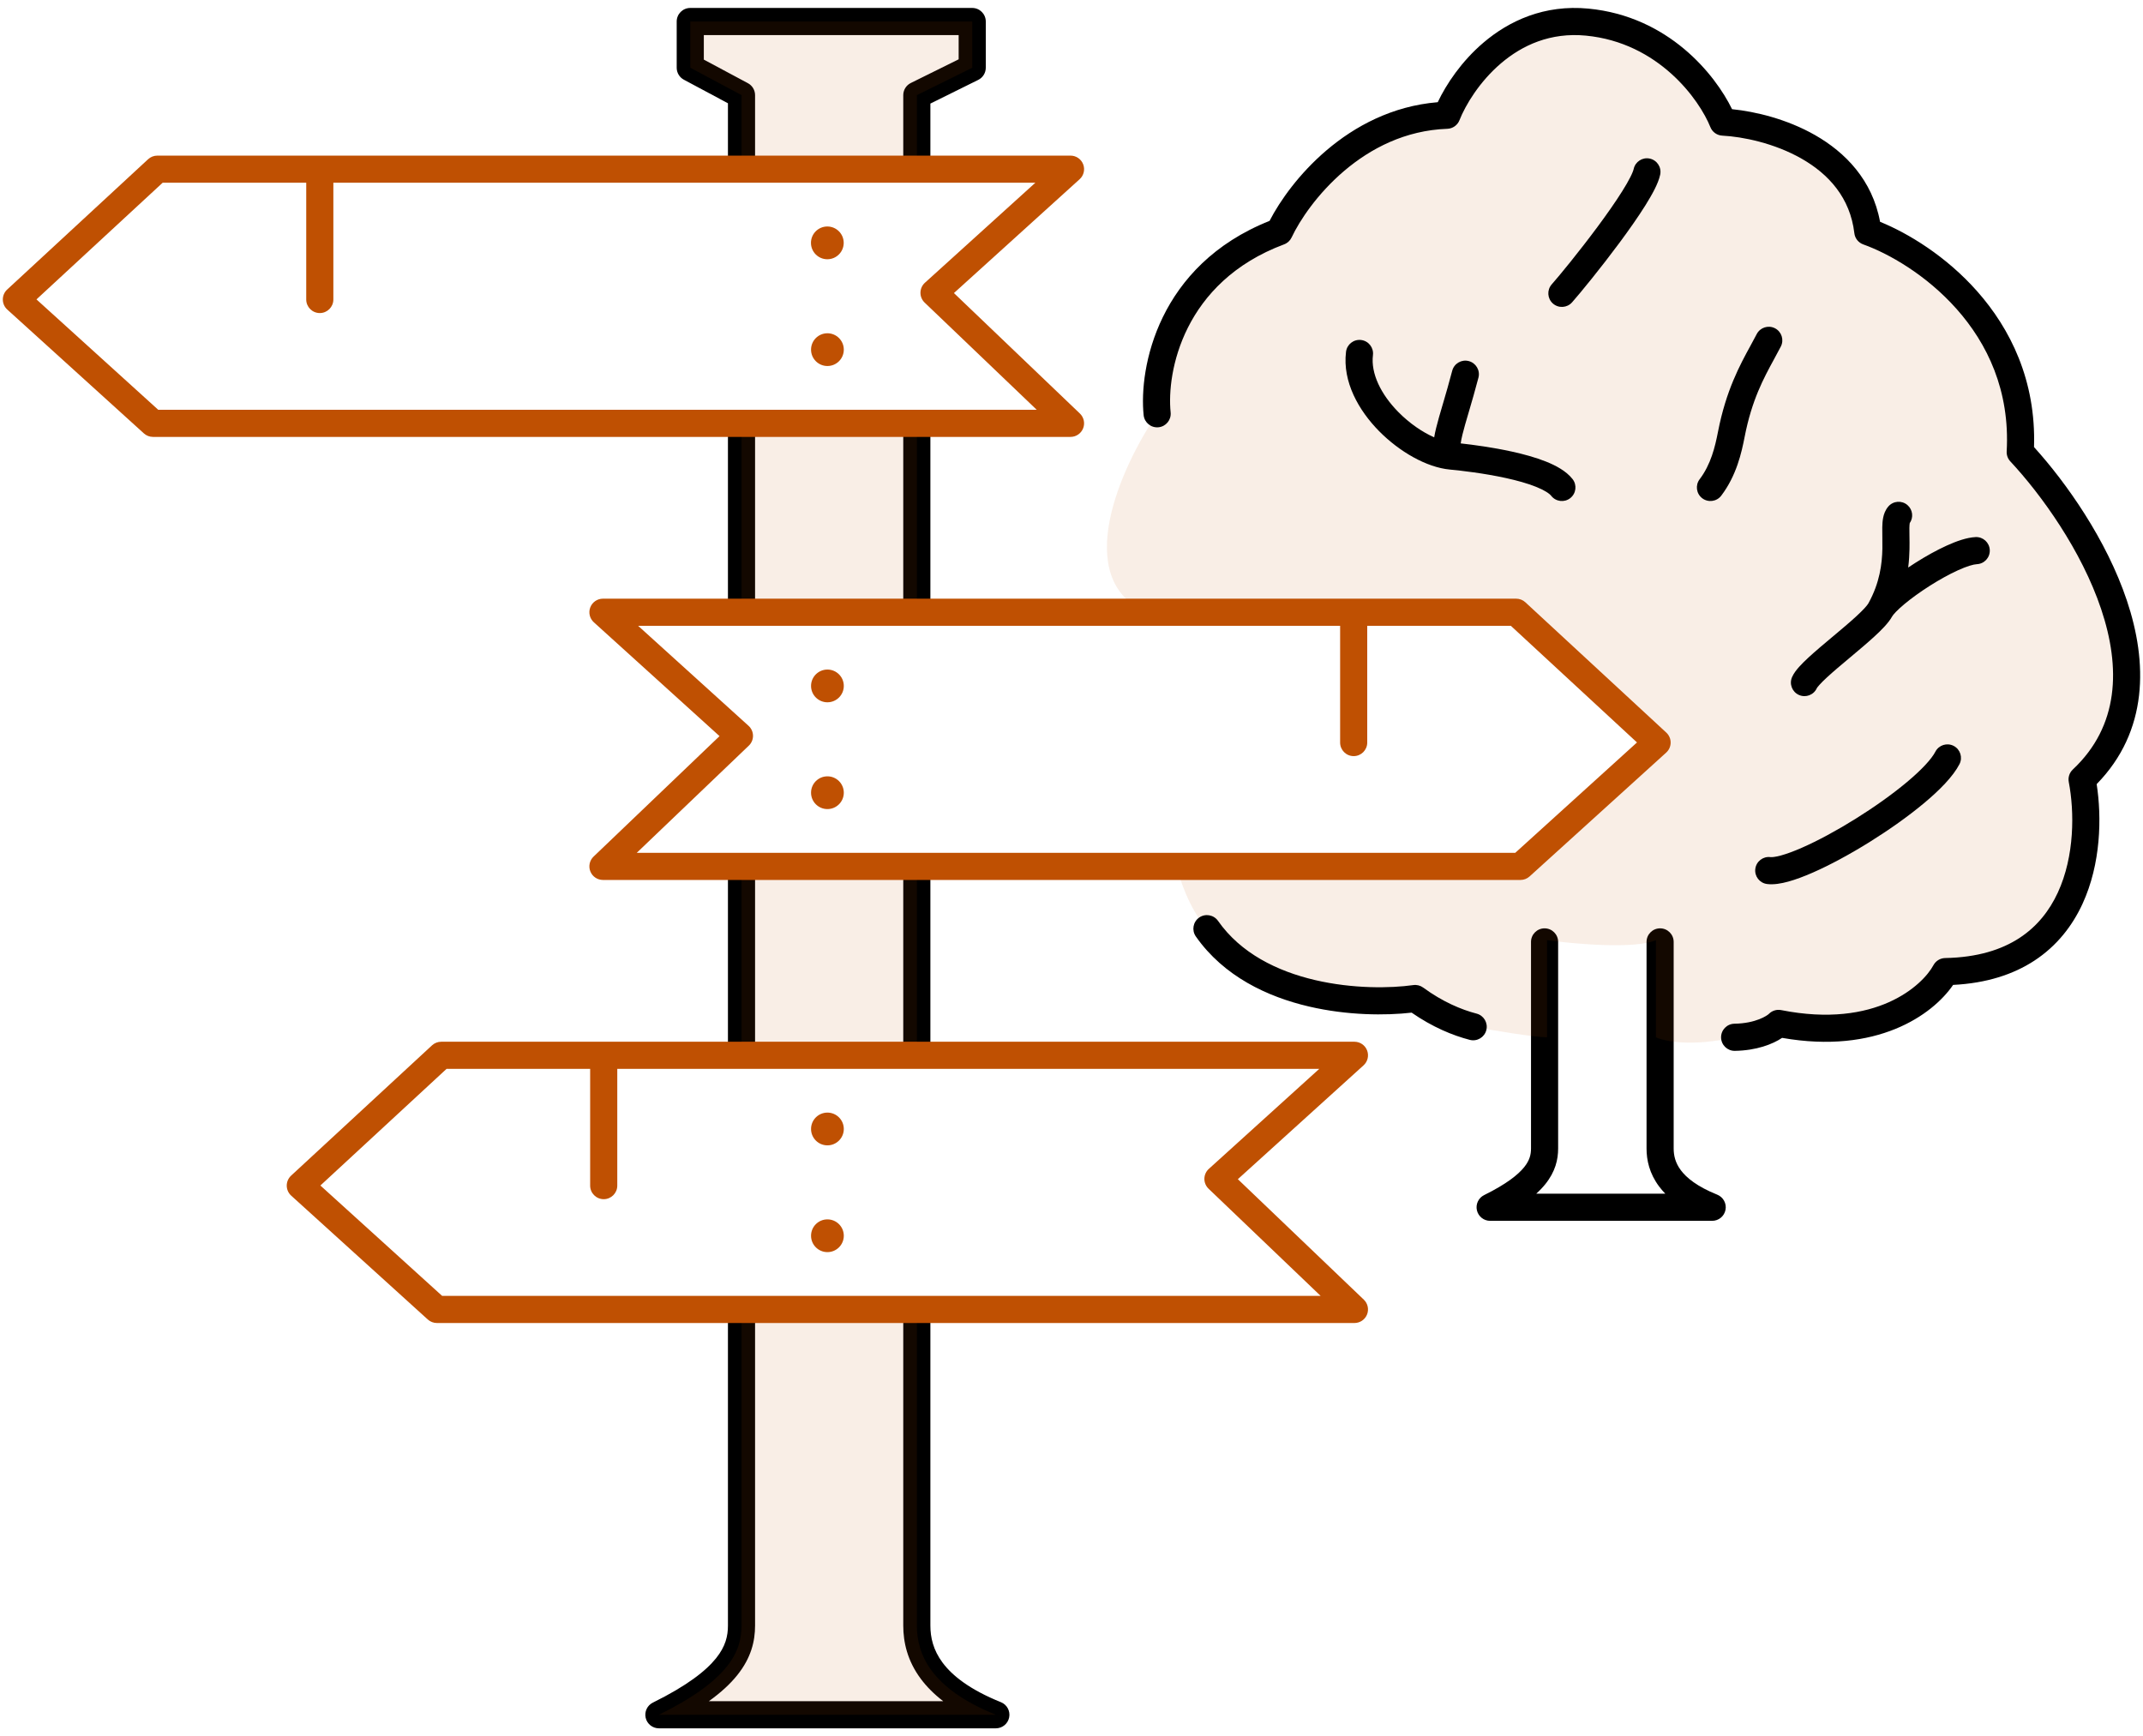 <svg width="158" height="128" viewBox="0 0 158 128" fill="none" xmlns="http://www.w3.org/2000/svg">
<path fill-rule="evenodd" clip-rule="evenodd" d="M49.892 1.586C49.892 1.034 50.34 0.586 50.892 0.586H71.68C72.232 0.586 72.68 1.034 72.68 1.586V4.994C72.68 5.374 72.464 5.722 72.123 5.89L68.596 7.635V12.263C68.596 12.816 68.149 13.263 67.596 13.263C67.044 13.263 66.596 12.816 66.596 12.263V7.014C66.596 6.634 66.812 6.286 67.153 6.118L70.68 4.373V2.586H51.892V4.395L55.141 6.132C55.467 6.306 55.67 6.645 55.67 7.014V12.263C55.67 12.816 55.222 13.263 54.67 13.263C54.117 13.263 53.67 12.816 53.67 12.263V7.613L50.421 5.876C50.096 5.702 49.892 5.363 49.892 4.994V1.586ZM54.67 30.352C55.222 30.352 55.67 30.8 55.67 31.352V45.031C55.67 45.584 55.222 46.031 54.67 46.031C54.117 46.031 53.67 45.584 53.67 45.031V31.352C53.67 30.8 54.117 30.352 54.67 30.352ZM67.596 30.352C68.149 30.352 68.596 30.8 68.596 31.352V45.031C68.596 45.584 68.149 46.031 67.596 46.031C67.044 46.031 66.596 45.584 66.596 45.031V31.352C66.596 30.8 67.044 30.352 67.596 30.352ZM54.67 63.018C55.222 63.018 55.67 63.466 55.67 64.018V77.64C55.67 78.192 55.222 78.64 54.67 78.64C54.118 78.64 53.67 78.192 53.67 77.64V64.018C53.67 63.466 54.118 63.018 54.67 63.018ZM67.596 63.018C68.149 63.018 68.596 63.466 68.596 64.018V77.64C68.596 78.192 68.149 78.64 67.596 78.64C67.044 78.64 66.596 78.192 66.596 77.64V64.018C66.596 63.466 67.044 63.018 67.596 63.018ZM54.67 95.728C55.222 95.728 55.67 96.176 55.67 96.728V119.839C55.67 120.982 55.387 122.215 54.351 123.503C53.841 124.137 53.16 124.771 52.263 125.414H69.542C68.862 124.892 68.32 124.342 67.894 123.772C66.889 122.426 66.596 121.047 66.596 119.839V96.728C66.596 96.176 67.044 95.728 67.596 95.728C68.149 95.728 68.596 96.176 68.596 96.728V119.839C68.596 120.702 68.797 121.638 69.497 122.575C70.207 123.527 71.491 124.559 73.796 125.487C74.241 125.665 74.496 126.134 74.405 126.604C74.314 127.075 73.902 127.414 73.423 127.414H48.579C48.114 127.414 47.711 127.094 47.605 126.642C47.499 126.189 47.72 125.723 48.136 125.518C50.671 124.266 52.048 123.175 52.793 122.249C53.504 121.364 53.67 120.591 53.67 119.839V96.728C53.67 96.176 54.118 95.728 54.67 95.728Z" fill="black"/>
<g opacity="0.1">
<path d="M66.674 126.414H54.673H48.582C53.776 123.85 54.673 121.734 54.673 119.839L54.673 106.048L54.673 96.728H67.6V106.048V119.839C67.6 121.911 68.588 124.468 73.427 126.414H66.674Z" fill="#BF5002"/>
<path d="M54.673 64.018V77.64H67.6V64.018H54.673Z" fill="#BF5002"/>
<path d="M54.673 31.352V45.031H67.6V31.352H54.673Z" fill="#BF5002"/>
<path d="M54.673 7.014V12.263H67.6V7.014L71.683 4.994V1.586H50.896V4.994L54.673 7.014Z" fill="#BF5002"/>
</g>
<path fill-rule="evenodd" clip-rule="evenodd" d="M113.879 68.438C114.431 68.438 114.879 68.886 114.879 69.438V84.668C114.879 85.488 114.672 86.378 113.935 87.296C113.744 87.532 113.522 87.767 113.263 88.001H122.78C122.61 87.826 122.457 87.647 122.32 87.463C121.606 86.507 121.397 85.523 121.397 84.668V69.438C121.397 68.886 121.845 68.438 122.397 68.438C122.949 68.438 123.397 68.886 123.397 69.438V84.668C123.397 85.178 123.514 85.719 123.923 86.267C124.343 86.83 125.129 87.477 126.61 88.073C127.055 88.252 127.31 88.721 127.219 89.191C127.128 89.661 126.716 90.001 126.237 90.001H109.865C109.4 90.001 108.997 89.681 108.891 89.228C108.785 88.776 109.006 88.31 109.422 88.104C111.072 87.29 111.93 86.598 112.376 86.043C112.79 85.528 112.879 85.097 112.879 84.668V69.438C112.879 68.886 113.326 68.438 113.879 68.438Z" fill="black"/>
<path opacity="0.1" d="M88.985 68.463C92.723 73.794 100.778 74.117 104.338 73.612C105.883 74.742 107.369 75.369 108.615 75.692C110.041 75.952 113.125 76.47 114.058 76.47V69.31C116.087 69.592 120.535 69.987 122.09 69.31V76.47C122.707 76.768 124.73 77.185 127.892 76.47C129.705 76.442 130.806 75.776 131.13 75.447C138.536 76.915 142.416 73.513 143.431 71.628C153.634 71.44 154.401 62.104 153.509 57.459C161.163 50.271 153.658 38.379 148.948 33.331C149.482 23.72 141.68 18.491 137.712 17.077C137 11.02 130.296 9.169 127.032 9.001C126.142 6.78 122.894 2.196 117.02 1.631C111.146 1.066 107.675 5.972 106.674 8.496C99.91 8.738 95.623 14.318 94.325 17.077C86.315 20.065 84.98 27.273 85.314 30.504C82.674 34.371 78.845 42.725 84.649 45.213H111.596L122.09 54.286L112.374 63.739H86.722C86.935 64.712 87.685 67.019 88.985 68.463Z" fill="#BF5002"/>
<path fill-rule="evenodd" clip-rule="evenodd" d="M100.794 77.438C100.645 77.052 100.275 76.798 99.861 76.798H32.532C32.281 76.798 32.038 76.892 31.853 77.063L21.462 86.67C21.256 86.861 21.14 87.129 21.141 87.409C21.143 87.69 21.262 87.957 21.47 88.145L31.541 97.275C31.725 97.442 31.964 97.534 32.212 97.534H99.861C100.27 97.534 100.637 97.286 100.789 96.907C100.941 96.528 100.847 96.094 100.552 95.812L91.265 86.931L100.532 78.539C100.839 78.261 100.943 77.824 100.794 77.438ZM97.267 78.798L89.126 86.17C88.92 86.356 88.801 86.62 88.797 86.897C88.794 87.175 88.906 87.442 89.106 87.634L97.368 95.534H32.598L23.622 87.397L32.924 78.798H43.511V87.405C43.511 87.957 43.959 88.405 44.511 88.405C45.063 88.405 45.511 87.957 45.511 87.405V78.798H97.267Z" fill="#BF5002"/>
<path fill-rule="evenodd" clip-rule="evenodd" d="M43.521 44.775C43.67 44.389 44.041 44.135 44.454 44.135H111.783C112.035 44.135 112.277 44.229 112.462 44.4L122.853 54.007C123.059 54.198 123.175 54.466 123.174 54.746C123.173 55.027 123.054 55.294 122.846 55.482L112.774 64.612C112.59 64.779 112.351 64.871 112.103 64.871H44.454C44.046 64.871 43.678 64.623 43.526 64.244C43.374 63.865 43.468 63.431 43.763 63.149L53.05 54.268L43.783 45.876C43.477 45.598 43.372 45.161 43.521 44.775ZM47.048 46.135L55.189 53.507C55.395 53.693 55.514 53.957 55.518 54.234C55.522 54.512 55.41 54.779 55.209 54.971L46.947 62.871H111.717L120.693 54.734L111.392 46.135H100.804V54.742C100.804 55.294 100.357 55.742 99.805 55.742C99.252 55.742 98.805 55.294 98.805 54.742V46.135H47.048Z" fill="#BF5002"/>
<path fill-rule="evenodd" clip-rule="evenodd" d="M79.861 12.112C79.712 11.726 79.341 11.472 78.928 11.472H11.599C11.347 11.472 11.105 11.567 10.92 11.738L0.529 21.345C0.323 21.535 0.207 21.803 0.208 22.084C0.209 22.364 0.328 22.631 0.536 22.82L10.608 31.95C10.792 32.117 11.031 32.209 11.279 32.209H78.928C79.336 32.209 79.704 31.96 79.856 31.581C80.008 31.202 79.914 30.768 79.619 30.486L70.332 21.605L79.599 13.213C79.906 12.936 80.01 12.498 79.861 12.112ZM76.334 13.472L68.193 20.844C67.987 21.03 67.868 21.294 67.864 21.572C67.86 21.849 67.972 22.116 68.173 22.308L76.435 30.209H11.665L2.689 22.072L11.991 13.472H22.578V22.079C22.578 22.631 23.025 23.079 23.578 23.079C24.13 23.079 24.578 22.631 24.578 22.079V13.472H76.334Z" fill="#BF5002"/>
<path fill-rule="evenodd" clip-rule="evenodd" d="M121.633 11.691C122.173 11.806 122.518 12.337 122.403 12.877C122.33 13.224 122.169 13.6 121.991 13.954C121.805 14.323 121.568 14.73 121.303 15.153C120.771 16.002 120.094 16.963 119.4 17.899C118.015 19.768 116.523 21.591 115.904 22.29C115.538 22.703 114.906 22.741 114.492 22.375C114.079 22.008 114.041 21.376 114.407 20.963C114.979 20.317 116.435 18.542 117.794 16.708C118.472 15.793 119.115 14.877 119.608 14.091C119.855 13.698 120.056 13.348 120.204 13.055C120.359 12.747 120.427 12.555 120.447 12.462C120.562 11.921 121.093 11.576 121.633 11.691ZM130.864 24.199C131.356 24.451 131.55 25.054 131.298 25.546C131.141 25.852 130.975 26.155 130.805 26.467C130.027 27.894 129.158 29.486 128.628 32.213C128.405 33.36 128.032 35.056 126.905 36.541C126.571 36.98 125.943 37.066 125.503 36.732C125.064 36.398 124.978 35.771 125.312 35.331C126.138 34.243 126.447 32.952 126.665 31.831C127.259 28.778 128.282 26.908 129.071 25.467C129.232 25.173 129.383 24.898 129.518 24.633C129.77 24.142 130.373 23.947 130.864 24.199ZM100.354 25.065C100.902 25.132 101.292 25.631 101.225 26.179C101.059 27.528 101.807 29.066 103.101 30.379C103.928 31.217 104.876 31.86 105.74 32.241C105.776 32.016 105.827 31.787 105.882 31.56C106.002 31.068 106.172 30.489 106.361 29.846C106.372 29.808 106.384 29.77 106.395 29.732C106.6 29.034 106.832 28.24 107.069 27.334C107.208 26.799 107.755 26.479 108.289 26.619C108.823 26.759 109.143 27.305 109.004 27.839C108.759 28.777 108.519 29.596 108.314 30.296L108.288 30.384C108.091 31.052 107.933 31.589 107.825 32.034C107.755 32.32 107.715 32.532 107.696 32.688C108.646 32.793 110.072 32.984 111.467 33.291C112.335 33.482 113.221 33.723 113.982 34.027C114.708 34.317 115.473 34.722 115.942 35.318C116.283 35.752 116.208 36.38 115.774 36.722C115.34 37.063 114.711 36.988 114.369 36.554C114.242 36.391 113.896 36.147 113.24 35.885C112.621 35.637 111.853 35.423 111.038 35.244C109.412 34.887 107.716 34.693 106.903 34.617C105.174 34.457 103.168 33.294 101.677 31.783C100.188 30.272 98.968 28.158 99.24 25.936C99.307 25.388 99.805 24.998 100.354 25.065ZM140.802 38.563C141.091 38.148 141.026 37.574 140.635 37.236C140.218 36.874 139.586 36.92 139.225 37.338C138.991 37.608 138.892 37.918 138.844 38.157C138.795 38.399 138.781 38.653 138.777 38.882C138.773 39.089 138.777 39.318 138.781 39.543C138.781 39.571 138.782 39.598 138.782 39.626C138.787 39.885 138.79 40.155 138.785 40.442C138.762 41.573 138.595 42.96 137.754 44.479C137.669 44.632 137.384 44.955 136.851 45.445C136.352 45.903 135.74 46.417 135.11 46.944L135.097 46.954C134.482 47.47 133.848 48 133.339 48.471C133.082 48.709 132.841 48.944 132.643 49.166C132.459 49.372 132.252 49.632 132.127 49.914C131.903 50.419 132.13 51.01 132.635 51.234C133.14 51.458 133.731 51.23 133.955 50.725C133.954 50.728 133.954 50.727 133.957 50.723C133.967 50.706 134.014 50.634 134.136 50.498C134.273 50.344 134.461 50.157 134.695 49.941C135.166 49.506 135.763 49.005 136.394 48.477L136.406 48.467C137.022 47.951 137.668 47.41 138.204 46.917C138.71 46.453 139.239 45.926 139.503 45.448C139.579 45.312 139.863 44.989 140.415 44.529C140.931 44.099 141.589 43.625 142.288 43.181C142.988 42.737 143.709 42.336 144.35 42.045C145.023 41.739 145.501 41.604 145.751 41.592C146.302 41.567 146.729 41.099 146.703 40.547C146.677 39.995 146.209 39.569 145.658 39.594C145.006 39.625 144.237 39.899 143.523 40.224C142.777 40.563 141.973 41.012 141.217 41.493C141.038 41.606 140.861 41.722 140.687 41.839C140.751 41.35 140.776 40.895 140.784 40.481C140.791 40.155 140.786 39.854 140.782 39.591C140.781 39.564 140.781 39.538 140.781 39.511C140.776 39.278 140.773 39.087 140.776 38.919C140.78 38.736 140.79 38.627 140.802 38.563ZM140.809 38.532C140.81 38.529 140.81 38.528 140.81 38.528C140.811 38.528 140.81 38.529 140.809 38.532ZM144.039 54.987C144.53 55.241 144.722 55.844 144.468 56.335C143.995 57.25 142.994 58.258 141.862 59.204C140.697 60.178 139.278 61.18 137.842 62.075C136.407 62.968 134.931 63.769 133.648 64.331C133.007 64.611 132.397 64.841 131.853 64.991C131.333 65.134 130.775 65.233 130.282 65.171C129.734 65.101 129.346 64.6 129.416 64.052C129.486 63.504 129.986 63.117 130.534 63.187C130.628 63.199 130.876 63.185 131.321 63.062C131.743 62.946 132.258 62.756 132.845 62.499C134.019 61.985 135.408 61.234 136.785 60.377C138.161 59.52 139.501 58.571 140.579 57.67C141.69 56.741 142.416 55.95 142.691 55.417C142.945 54.926 143.548 54.734 144.039 54.987Z" fill="black"/>
<path fill-rule="evenodd" clip-rule="evenodd" d="M110.668 4.666C109.081 6.018 108.052 7.733 107.603 8.865C107.457 9.233 107.106 9.481 106.71 9.495C103.608 9.606 101.053 10.94 99.098 12.604C97.134 14.276 95.822 16.244 95.23 17.503C95.119 17.739 94.92 17.923 94.675 18.014C87.226 20.793 86.005 27.463 86.309 30.401C86.366 30.951 85.966 31.442 85.417 31.499C84.868 31.555 84.376 31.156 84.319 30.607C83.961 27.136 85.362 19.565 93.602 16.284C94.364 14.806 95.78 12.802 97.802 11.081C99.876 9.315 102.631 7.813 106.003 7.534C106.634 6.203 107.755 4.521 109.371 3.144C111.258 1.537 113.854 0.322 117.116 0.635C123.019 1.204 126.453 5.49 127.702 8.049C129.423 8.222 131.748 8.776 133.825 9.962C136.042 11.228 138.045 13.262 138.614 16.351C140.697 17.199 143.477 18.883 145.767 21.467C148.218 24.233 150.122 28.051 149.965 32.96C152.34 35.58 155.307 39.778 156.813 44.275C158.335 48.816 158.419 53.883 154.584 57.806C154.961 60.242 154.907 63.669 153.539 66.634C152.795 68.246 151.656 69.733 149.982 70.826C148.423 71.843 146.45 72.485 144 72.609C142.473 74.837 138.363 77.739 131.391 76.513C130.695 76.979 129.506 77.445 127.908 77.47C127.356 77.478 126.901 77.037 126.893 76.485C126.884 75.933 127.325 75.478 127.877 75.47C129.477 75.445 130.309 74.855 130.416 74.746C130.653 74.506 130.994 74.401 131.324 74.466C138.334 75.856 141.76 72.622 142.55 71.154C142.721 70.836 143.051 70.635 143.412 70.628C145.807 70.584 147.578 70.006 148.889 69.151C150.2 68.295 151.111 67.123 151.723 65.796C152.963 63.109 152.949 59.843 152.527 57.648C152.463 57.311 152.575 56.965 152.825 56.73C156.249 53.514 156.362 49.225 154.917 44.91C153.468 40.584 150.509 36.47 148.217 34.013C148.031 33.814 147.935 33.547 147.95 33.275C148.2 28.779 146.508 25.318 144.27 22.793C142.015 20.248 139.22 18.676 137.377 18.019C137.018 17.891 136.763 17.572 136.719 17.194C136.411 14.57 134.819 12.833 132.833 11.699C130.825 10.552 128.493 10.077 126.981 9.999C126.591 9.979 126.249 9.735 126.104 9.373C125.297 7.358 122.296 3.143 116.924 2.626C114.312 2.375 112.236 3.33 110.668 4.666ZM88.411 67.644C88.863 67.327 89.487 67.437 89.804 67.889C91.479 70.278 94.162 71.599 96.956 72.252C99.746 72.904 102.523 72.859 104.197 72.622C104.455 72.585 104.717 72.651 104.928 72.805C106.367 73.857 107.738 74.431 108.867 74.725C109.401 74.864 109.722 75.41 109.583 75.944C109.444 76.479 108.898 76.799 108.363 76.66C107.091 76.33 105.611 75.715 104.077 74.653C102.179 74.872 99.354 74.867 96.501 74.2C93.442 73.485 90.229 71.979 88.167 69.037C87.85 68.585 87.959 67.962 88.411 67.644Z" fill="black"/>
<path d="M62.205 17.904C62.205 18.571 61.664 19.112 60.998 19.112C60.331 19.112 59.791 18.571 59.791 17.904C59.791 17.238 60.331 16.697 60.998 16.697C61.664 16.697 62.205 17.238 62.205 17.904Z" fill="#BF5002"/>
<path d="M62.212 25.776C62.212 26.443 61.671 26.983 61.004 26.983C60.338 26.983 59.797 26.443 59.797 25.776C59.797 25.109 60.338 24.569 61.004 24.569C61.671 24.569 62.212 25.109 62.212 25.776Z" fill="#BF5002"/>
<path d="M62.212 50.567C62.212 51.234 61.671 51.774 61.004 51.774C60.338 51.774 59.797 51.234 59.797 50.567C59.797 49.901 60.338 49.36 61.004 49.36C61.671 49.36 62.212 49.901 62.212 50.567Z" fill="#BF5002"/>
<path d="M62.212 83.23C62.212 83.896 61.671 84.437 61.004 84.437C60.338 84.437 59.797 83.896 59.797 83.23C59.797 82.563 60.338 82.022 61.004 82.022C61.671 82.022 62.212 82.563 62.212 83.23Z" fill="#BF5002"/>
<path d="M62.212 58.439C62.212 59.106 61.671 59.646 61.004 59.646C60.338 59.646 59.797 59.106 59.797 58.439C59.797 57.772 60.338 57.232 61.004 57.232C61.671 57.232 62.212 57.772 62.212 58.439Z" fill="#BF5002"/>
<path d="M62.212 91.101C62.212 91.768 61.671 92.308 61.004 92.308C60.338 92.308 59.797 91.768 59.797 91.101C59.797 90.434 60.338 89.894 61.004 89.894C61.671 89.894 62.212 90.434 62.212 91.101Z" fill="#BF5002"/>
</svg>
